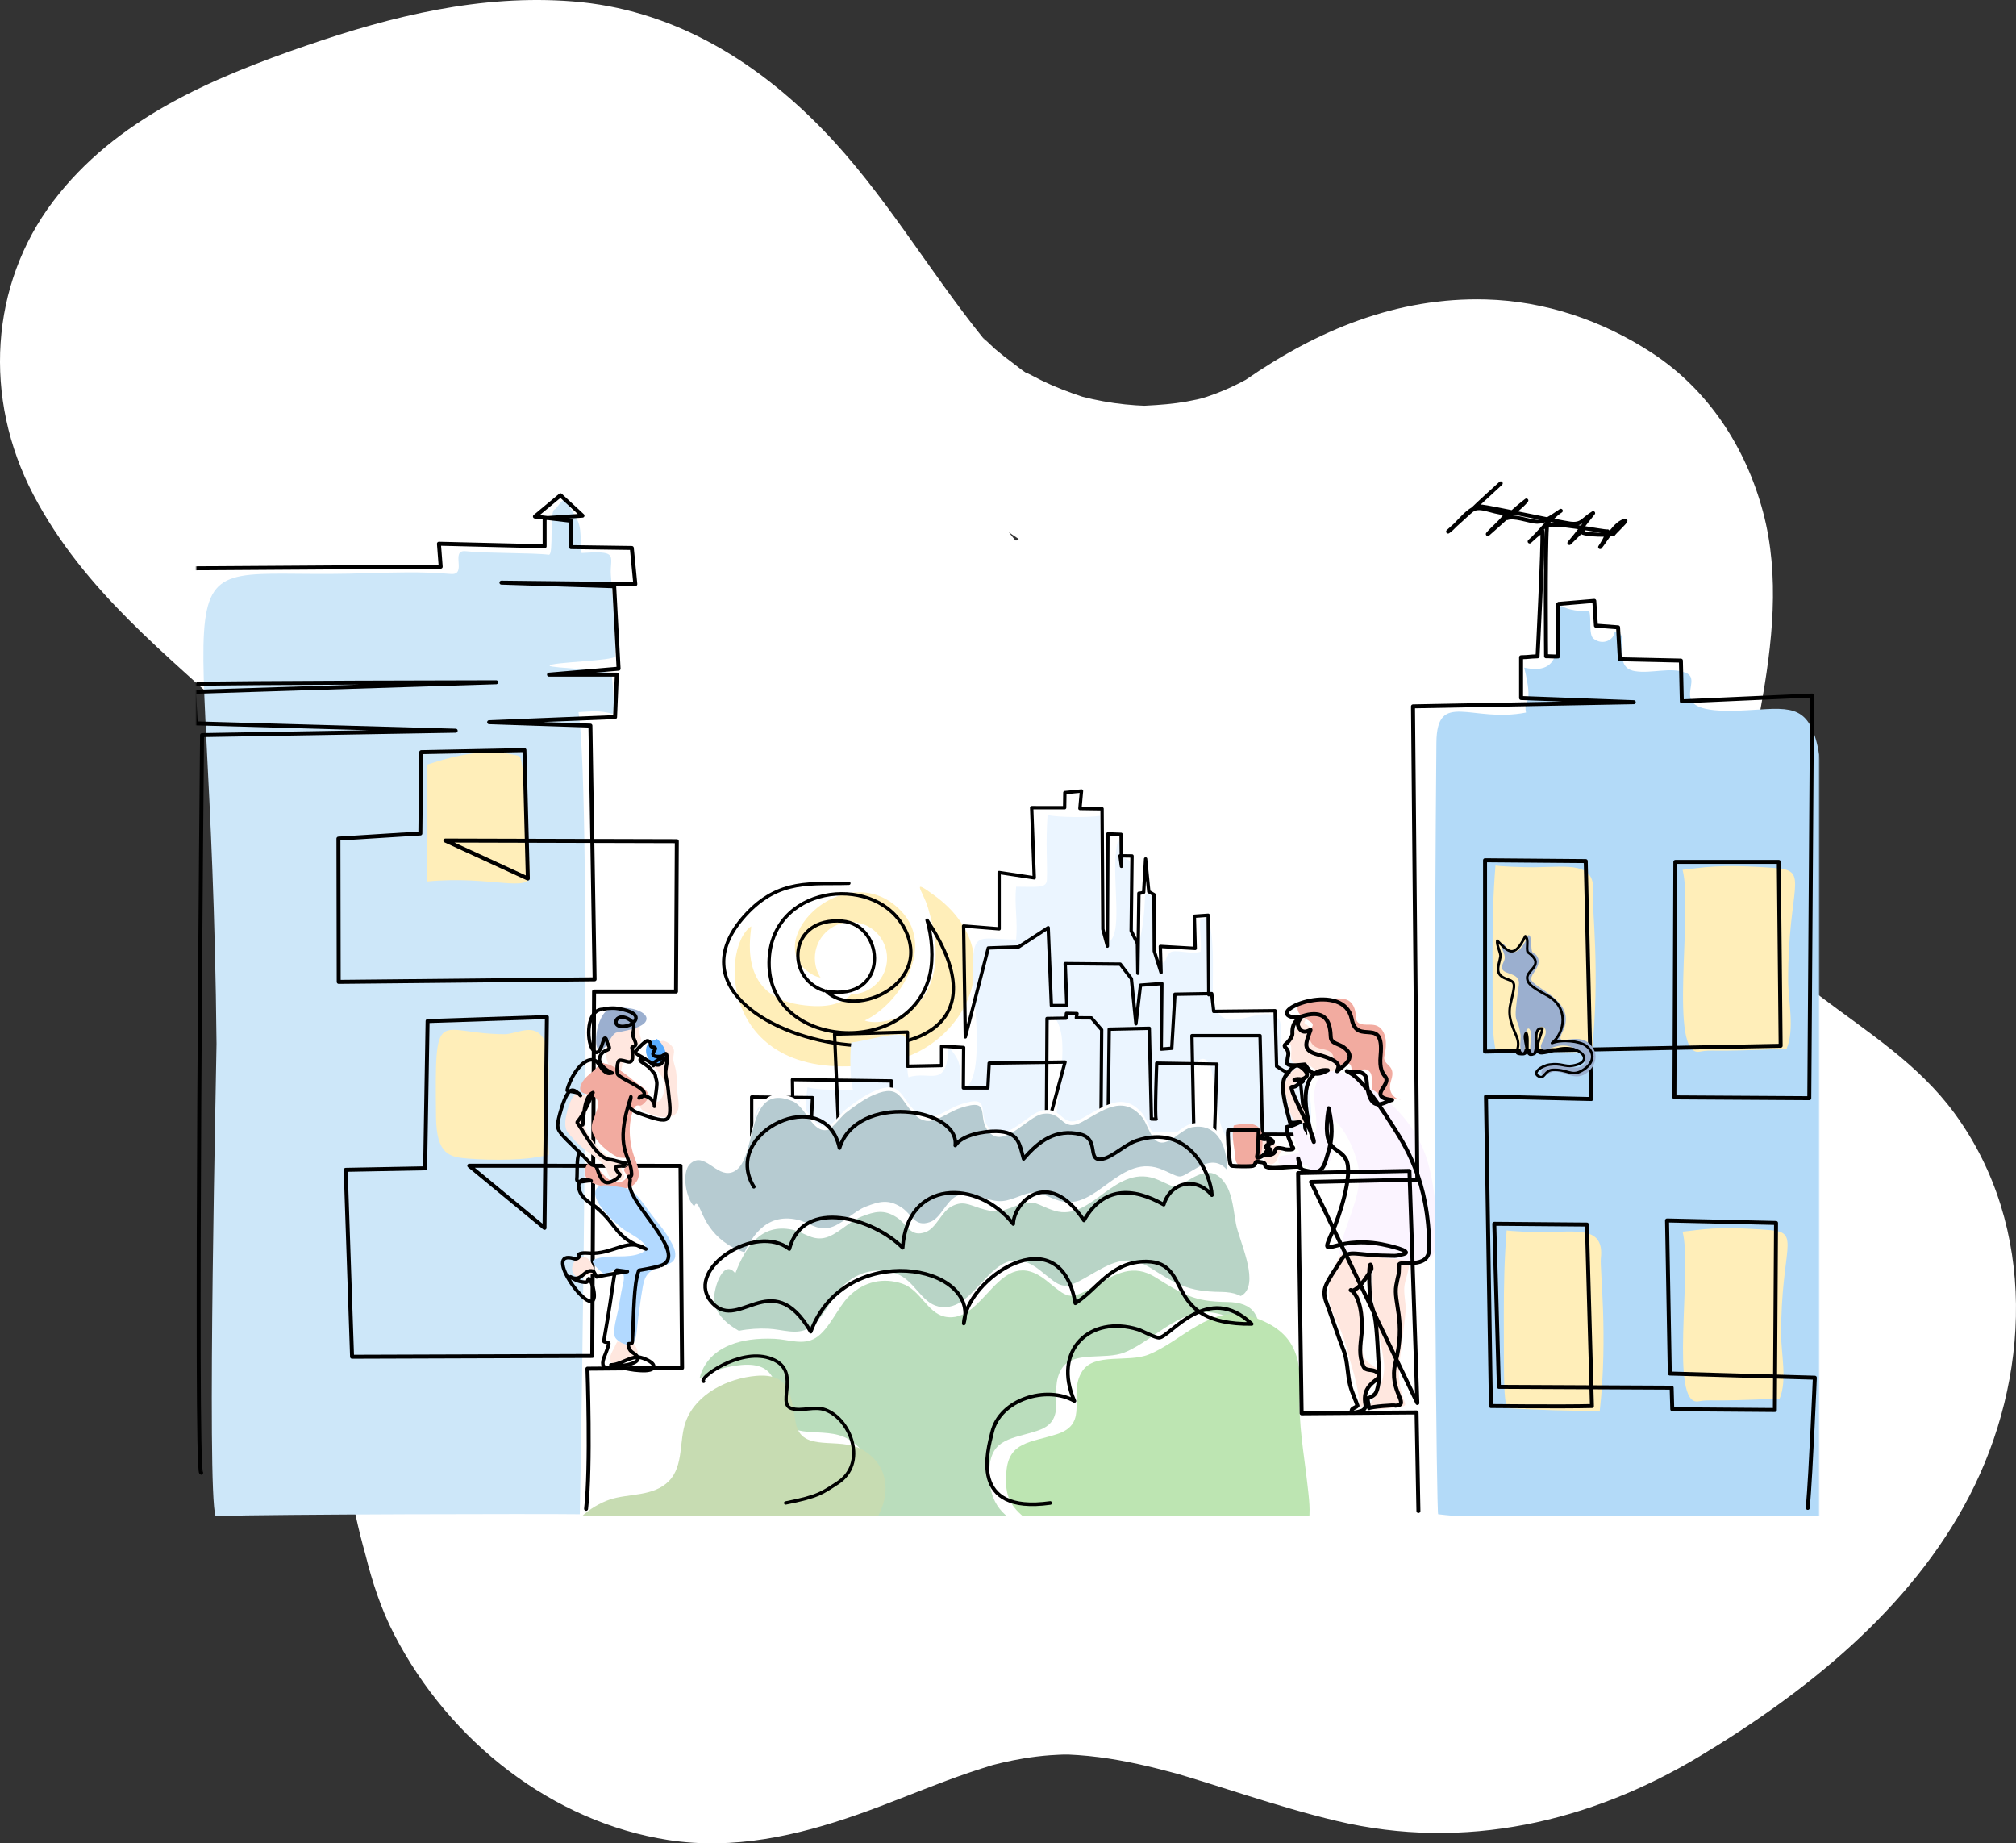<?xml version="1.0" encoding="UTF-8"?><svg id="Layer_2" xmlns="http://www.w3.org/2000/svg" width="2235.99" height="2044.04" xmlns:xlink="http://www.w3.org/1999/xlink" viewBox="0 0 2235.99 2044.04"><rect x="0" y="0" width="2235.99" height="2044.04" fill="#333333" stroke="none"/><defs><style>.cls-1{mask:url(#mask);}.cls-2{fill:#ebf5ff;}.cls-3{fill:#fff;}.cls-4{fill:#ffeeb9;}.cls-5{fill:#ffe7df;}.cls-6{fill:#f2aba0;}.cls-7{fill:#fbf4ff;}.cls-8{fill:#baddbc;}.cls-9{fill:#b8d4c6;}.cls-10{fill:#b6cbd1;}.cls-11{fill:#b3daf8;}.cls-12{fill:#cde7f9;}.cls-13{fill:#b2d9ff;}.cls-14{fill:#bde5b2;}.cls-15{fill:#c7dcb2;}.cls-16{fill:#9bafcf;}.cls-17{fill:#59acff;}.cls-18{stroke-width:3.93px;}.cls-18,.cls-19,.cls-20,.cls-21,.cls-22{fill:none;stroke:#000;stroke-linecap:round;stroke-linejoin:round;}.cls-19{stroke-width:4px;}.cls-20{stroke-width:2.8px;}.cls-21{stroke-width:4.41px;}.cls-22{stroke-width:3.71px;}</style><mask id="mask" x="181.88" y="481.15" width="1845.51" height="1260.35" maskUnits="userSpaceOnUse"><rect class="cls-3" x="217.59" y="481.15" width="1800" height="1200"/></mask></defs><g id="blob"><path id="blob-2" class="cls-3" d="M405.36,1724.12c-15.83-56.2-24.45-111.22-26.49-169.43-2.02-57.63,1.37-114.71,6.89-171.66,5.29-54.49,12.3-108.73,16.3-163.42,2.02-27.6,3.3-55.31,3.39-83.08,.02-7.46-.25-14.95-.2-22.41,0-.39,0-.71,0-1.02-.09-2.01-.18-4.02-.28-6.04-.77-14.81-1.95-29.62-3.65-44.39-3.04-26.52-8.46-52.2-14.51-78.17-.06-.1-1.84-7.2-3.03-10.8-2.3-6.93-4.78-13.8-7.42-20.61-4.92-12.68-10.45-25.13-16.61-37.25-1.91-3.76-3.94-7.43-5.91-11.16-.17-.32-.83-1.49-1.5-2.67-.69-1.12-1.36-2.21-1.56-2.51-1.72-2.61-3.41-5.23-5.16-7.83-8.12-12.04-16.88-23.6-26.12-34.75-8.58-10.35-17.56-20.34-26.83-30.04-2.17-2.27-7.36-7.42-7.86-7.96-4.81-4.64-9.61-9.28-14.5-13.83-85.38-79.55-177.15-149.45-233.2-256.3C-19.32,441.2-10.87,315.47,58.84,223.39,128.62,131.22,235.6,86.41,340.55,50.27,435.06,17.72,533.42-6.48,635.31,1.55c107.39,8.46,200.12,62.67,277.23,142.09,67.99,70.02,117.05,155.93,178.29,231.75,1.42,1.31,2.83,2.64,4.2,4.05-13.54-13.9,4.96,4.4,8.84,7.72,6.35,5.43,12.9,10.6,19.63,15.48,4.16,3.02,9.48,7.71,14.65,10.89,.29-.12,2,.47,5.58,2.4,3.63,1.96,7.29,3.85,10.98,5.67,14.84,7.29,30.08,13.09,45.61,18.27,3.79,.85,7.55,1.89,11.35,2.73,7.94,1.75,15.94,3.19,23.95,4.34,8.02,1.14,16.06,1.98,24.11,2.52,3.15,.21,6.3,.33,9.45,.48,.53-.03,1.12-.06,1.81-.1,15.23-.75,30.29-1.91,45.25-4.59,3.92-.7,7.82-1.47,11.7-2.33,.34-.08,2.45-.6,4.56-1.11,2.15-.64,4.64-1.37,5.5-1.65,3.76-1.25,7.49-2.58,11.2-3.99,11.18-4.25,21.96-9.31,32.44-15,78.77-54.38,166.79-91.85,266.65-89.11,64.8,1.78,128.96,23.09,184.85,59.91,61.47,40.49,103.09,103.98,122.25,175.67,19.1,71.47,10.2,146.91-2.5,217.11-6.24,34.49-13.39,68.74-17.6,103.69-2.07,17.15-3.51,34.43-3.92,51.8-.11,4.65,1,26.77-.23,11.76,.82,9.96,1.5,19.86,2.99,29.78,1.17,7.84,2.9,15.56,4.54,23.32,.34,1.59,.58,2.78,.77,3.74,.91,2.3,2.01,4.7,2.53,6.07,3.2,8.34,7.44,16.07,11.03,24.2,2.18,3.14,4.25,6.37,6.52,9.45,4.7,6.39,9.75,12.49,15.04,18.37,1.63,1.81,2.66,2.99,3.28,3.74,.58,.53,1.28,1.17,2.1,1.94,12.35,11.5,25.47,22.03,38.84,32.16,52.35,39.64,109.14,75.19,149.1,129.88,92.82,127.03,83.27,295.4,16.44,424.22-65.32,125.89-182.71,218.74-299.55,288.85-121.06,72.63-260.17,105.25-402.1,71.54-33.93-8.06-67.53-18.22-100.94-28.7-14.36-4.51-28.7-9.1-43.06-13.6-6.74-2.11-13.49-4.2-20.25-6.25-3.37-1.02-6.75-2.01-10.13-3.03-.87-.26-1.59-.48-2.22-.68-.33-.09-.64-.17-1.01-.27-28.51-7.72-57.2-14.51-86.3-18.23-7.64-.98-15.29-1.75-22.95-2.29-3.41-.24-6.81-.44-10.22-.58-1.08-.05-3.98-.04-5.9-.03-2.25,.08-4.37,.16-4.6,.17-3.43,.14-6.85,.33-10.27,.58-9.95,.72-19.84,1.95-29.65,3.58-7.83,1.3-15.61,2.87-23.33,4.64-3.61,.83-7.19,1.76-10.79,2.64-.18,.06-.32,.1-.51,.16-17.19,5.23-34.16,11.03-50.98,17.31-32.84,12.25-65.17,25.84-98.26,37.44-67.17,23.56-137.64,39.53-210.17,28.26-127.74-19.85-242.37-108.61-304.08-228.23-14.35-27.82-24.15-57.72-31.67-87.99ZM1125.97,599.02c.35,.13,.71,.26,1.06,.39,.96-.56,1.92-1.13,2.88-1.66-3.68-2.42-7.33-4.91-10.95-7.45,2.34,2.91,4.7,5.79,7.01,8.72Z"/></g><g id="Scene"><g class="cls-1"><g><g><path class="cls-4" d="M995.73,1006.51c-62.17-56.31-156.25,41.46-93.27,74.94,13.34,7.09,48.69,4.63,58.2-7.17-10.48,16.59-12.57,48.93-73.34,39.86-71.37-10.66-53.4-81.05-54.21-86.9-36.77,24.88-33.46,188.85,157.05,149.08,79.47-16.59,133.37-119.83,46.24-183.36-27.18-19.82-13.12-5.92-7.17,13.55,35.08,114.8-48.01,133.62-70.15,125.16,38.5-18.09,81.8-84.29,36.67-125.16Z"/><circle class="cls-3" cx="943.83" cy="1062.55" r="40.05"/><path class="cls-22" d="M913.8,1098.51c-43.01-14.09-39.32-81.88,20.37-77.04,48.05,3.89,52.8,89.8-17.84,77.72-.29-.31-.26-.33,.07-.07,32.8,32.19,122.3-10.1,84.83-73.03-34.47-57.89-147.45-43.84-148.24,41.27-.89,95.92,156.49,106.66,178.31,13.46,4.24-18.11,2.31-42.4-3.08-60.51,150.7,225.08-336.89,143.3-201.53-5.51,37.57-41.31,74.39-33.96,114.82-35.35"/></g><g><path class="cls-2" d="M834.88,1261.64c0-53.14,17.15-33.03,52.01-41.33-.68,12.42,1.69,26.86,5.14,38.11,2.11-23.82,1.29-37.34,3.59-52.74,13.96,3.87,37.08,2.22,52.38,3.57-.62,.49-1.33,1.82-.92,2.65-4.5-12.04-4.69-42.34-2.87-56.04,9.6,.22,56.91-14.58,59.69-5.8,4.45,14.09,.74,32.63,3.71,44.5,24.44-7.84,42.32,13.72,44.5-33.37,15.78,17.17,11.96,21.99,13.53,46.49,28-1.25,14.73-96.72,13.91-118.42-2.27-60.47,3.89-47.27,47.46-47.46,2-20.42-2.12-38.13,0-58.59,22.99,0,33.72,1.99,34.11-7.42,.74-17.8-1.48-40.05,.74-71.94,12.58,2.57,46.06,2.94,58.59,.74,.53,19.15-2.59,107.6,2.22,132,2.44,12.35,1.7,18.58,10.81,4.09,11.44-18.19-2.63-81.06,6.99-109.4,2.14,5.78,3.76,11.87,5,18.12,.66,3.32,7.15,2.97,7.61,6.36,4.99,36.67-.58,79.01,9.64,91.96,5.23-18.82,6.55-36.39,7.42-55.62,22.78-5.66,2.28,62.99,14.09,72.68,11.44,9.39,6.42-7.83,16.32-9.64,7.74-1.42,20.95,3.15,30.94,.33,1.71-11-2.09-26.55,.2-37.41,1.65,4.03,6.86-3.96,8.16,0,6.89,21.13,5.26,53.51,5.29,76.13,.09,71.39,55.2,11.98,73.75,36.9,3.28,4.4-.31,21.48,2.39,28.38,4.66,11.91,13.76,17.97,21.25,27.09,13.79,16.8,12.83,61.24,10.1,65.17-5.92,8.54-38.01,4.24-60.03,7.61-7.48,1.15-18.39,7.74-26.71,5.25-23.21-6.94-12.5-98.49-34.57-89.83-15.43,6.05-3.93,63.22-4.95,80.16-.08,.02-140.97,3.19-155.61-.3,.74-44.5,18.54-107.53-2.97-128.3-16.32,19.28-3.71,76.38-9.64,114.21-1.96,12.47-1.48,14.09-31.89,14.09-101.22,0-171.3,8.68-245.47,10.38-68.47,1.57-39.3-5.19-43.75-28.18"/><path class="cls-22" d="M1340.68,1103.05l-.65-88.11-15.37,1.08,.97,35.68-38.67-2.21,.81,28.97-7.56-23.73-.35-62.75-5.71-3.23-3.55-36.28-2.16,37s-3.05,1.1-5.27,1.08l-1.2,88.7-.45-33.07-6.93-14.01,.96-82.97-13.32-.18,1.53,11.64-.35-35.42-14.61-.56-.59,124.46-5-18.76-.88-133.49-24.59-.36,1.76-19.38-18.44,1.8-.26,16.72-36.56-.05,2.88,77.79-38.95-5.89v62.47l-39.43-3.14,1.92,122.97,25.48-98.61,33.66-1.18,32.76-21.3,3.55,86.35h17.13l-1.81-46.5,61.1,.56,12.3,16.15,5.06,50.02,5.04-42.85,23.72-1.79-.69,72.71,11.66-.94,3.51-59.93,40.8-.69,2.23,19.71,68.07-.72,1.66,61.62,26.45,16.5,5.77,58.93-47.93-.19-2.64-109.23h-75.54l2.2,111.38,22.84-1.79,2.64-78.01-66.75-1.08s-2.32,59.29-.63,62.05l-5.26-.13-2.34-100.58-44.47,.98-1.32,112.46-7.91,1.08,.88-112.82-11.41-13.21-16.69-.12,.76-4.71-11.75-.26-.44,5.38-21.08,.36-.7,124.51,20.68-76.22-84.15,1.18-1.44,27.5h-27.21l.33-44.83-24.47-1.48v21.51l-37.82,.74v-37.82l-80.83,2.22,4.45,106.05,59.33-1.48-.74-52.65-109.76-1.48,.74,60.07-45.98,2.22v-43.01l67.49,.74-2.22,43.01"/></g><g><path class="cls-3" d="M770.37,1333.54c-7.91-5.53-15.7-37.11-4.26-47.33,15.41-13.78,28.25,14.86,45.5,9.89,31.04-8.95,12.21-101.85,67.48-79.17,15.53,6.37,21.7,35.95,39.44,31.88,4.35-1,15.49-15.42,19.59-18.62,9.38-7.31,21.04-15.84,31.85-20.37,30-12.59,28.13,6.85,45.98,23.13,16.57,15.11,30.65-2.06,49.65-8.39,36.97-12.3,15.92,11.61,32.81,27.91,16.44,15.87,42.03-18.35,57.87-21.2,23.49-4.23,20.71,21.46,44.29,8.67,22.64-12.28,45.31-31,66.77-4.72,5.32,6.51,9.3,24.46,18.45,27.26,11.93,3.66,24.38-14.37,36.61-16.59,30.26-5.49,40.76,25.89,38.43,51.89-2.29,25.62-27.26,32.51-48.7,41.57-23.61,9.98-39.84,14.35-65,7.84-20.6-5.34-30.82-8.79-49.8,4.83-17.6,12.64-17.88,17.6-39.8,14.18-24.26-3.78-48.23-16.14-73.3-10.91-21.73,4.53-38.56,20.92-61.3,23.2-23.01,2.31-45.27-2.14-68.56,1.32-54.3,8.08-143.07,31.92-174.64-36.57-3.98-8.63-6.57-16.79-9.38-9.7Z"/><path class="cls-10" d="M770.07,1337.6c-7.91-5.53-15.7-37.11-4.26-47.33,15.41-13.78,28.25,14.86,45.5,9.89,31.04-8.95,12.21-101.85,67.48-79.17,15.53,6.37,21.7,35.95,39.44,31.88,4.35-1,15.49-15.42,19.59-18.62,9.38-7.31,21.04-15.84,31.85-20.37,30-12.59,28.13,6.85,45.98,23.13,16.57,15.11,30.65-2.06,49.65-8.39,36.97-12.3,15.92,11.61,32.81,27.91,16.44,15.87,42.03-18.35,57.87-21.2,23.49-4.23,20.71,21.46,44.29,8.67,22.64-12.28,45.31-31,66.77-4.72,5.32,6.51,9.3,24.46,18.45,27.26,11.93,3.66,24.38-14.37,36.61-16.59,30.26-5.49,40.76,25.89,38.43,51.89-2.29,25.62-27.26,32.51-48.7,41.57-23.61,9.98-39.84,14.35-65,7.84-20.6-5.34-30.82-8.79-49.8,4.83-17.6,12.64-17.88,17.6-39.8,14.18-24.26-3.78-48.23-16.14-73.3-10.91-21.73,4.53-38.56,20.92-61.3,23.2-23.01,2.31-45.27-2.14-68.56,1.32-54.3,8.08-143.07,31.92-174.64-36.57-3.98-8.63-6.57-16.79-9.38-9.7Z"/><path class="cls-3" d="M1013.46,1473.3c-23.35-.56-50.61,19.19-74.26,26.55-36.17,11.26-49.26-1.91-80.16-18.5-20.66-11.09-53.98-20.13-61.47-46.3-3.5-12.23,8.99-52.86,23.09-34.03-.06,1.53-.13,1.56-.19,.09,11.14-29.31,28.65-56.14,63.42-48.66,13.03,2.8,21.28,11.82,35.1,9.15,14.15-2.73,27.47-18.26,41.49-23.66,14.76-5.69,24.91-8.43,39.24,.9,12.15,7.91,14.68,22.36,31.82,16.25,11.84-4.22,17.41-22.33,28.74-28.38,12.33-6.59,18.7-2.27,31.03,1.68,18.21,5.82,23.21,4.25,41.02-2.53,21.37-8.13,22.6-.45,42.43,5.58,42.19,12.84,67.28-55.13,115.39-34.04,22.2,9.74,15.34,10.14,37.03-2.18,16.58-9.41,28.46-8.5,38.53,9.05,6.36,11.08,7.74,28.74,10.13,41.63,3.33,18.01,24.41,60.47,9.89,76.67-14.22,15.86-58.67-7.32-79.22-5.18-40.86,4.26-72.32,37.21-112.43,41.46-22.26,2.36-38.08-9.78-59.09-12.83-20.31-2.95-33.76,5.28-51.44,13.29-31.54,14.29-61.65-2.12-70.09,13.99Z"/><path class="cls-9" d="M1008.43,1484.49c-23.35-.56-50.61,19.19-74.26,26.55-36.17,11.26-49.26-1.91-80.16-18.5-20.66-11.09-53.98-20.13-61.47-46.3-3.5-12.23,8.99-52.86,23.09-34.03-.06,1.53-.13,1.56-.19,.09,11.14-29.31,28.65-56.14,63.42-48.66,13.03,2.8,21.28,11.82,35.1,9.15,14.15-2.73,27.47-18.26,41.49-23.66,14.76-5.69,24.91-8.43,39.24,.9,12.15,7.91,14.68,22.36,31.82,16.25,11.84-4.22,17.41-22.33,28.74-28.38,12.33-6.59,18.7-2.27,31.03,1.68,18.21,5.82,23.21,4.25,41.02-2.53,21.37-8.13,22.6-.45,42.43,5.58,42.19,12.84,67.28-55.13,115.39-34.04,22.2,9.74,15.34,10.14,37.03-2.18,16.58-9.41,28.46-8.5,38.53,9.05,6.36,11.08,7.74,28.74,10.13,41.63,3.33,18.01,24.41,60.47,9.89,76.67-14.22,15.86-58.67-7.32-79.22-5.18-40.86,4.26-72.32,37.21-112.43,41.46-22.26,2.36-38.08-9.78-59.09-12.83-20.31-2.95-33.76,5.28-51.44,13.29-31.54,14.29-61.65-2.12-70.09,13.99Z"/><path class="cls-3" d="M990.08,1684.65c-33.87-2.08-75.34-1.55-109.6-20.58-41.48-23.03-103.32-68.8-112.09-120.77-9.51-56.32,41.97-71.78,83.83-69.9,15.68,.7,31.51,7.54,45.38-.87,15.3-9.28,24.81-34.56,37.88-47.05,16.3-15.58,37.32-20.37,58.45-13.18,19.87,6.77,27.79,32.19,46.76,36.44,45.12,10.1,59.88-82.57,113.12-39.86,23.71,19.02,24.37,22.99,53.48,6.04,24.06-14.01,42.64-25.24,67.77-9.5,30.02,18.8,42.4,26.81,78.87,27.17,31.06,.31,37.9,15.78,37.39,47.89-1.52,95.59-70.45,168.59-162.51,184.13-25.18,4.25-50.67,.13-75.83,4.4-26.36,4.47-52,13.78-78.62,15.68-17.45,1.25-35.36-.35-52.57-1.94-24.2-2.23-34.27,1.15-31.71,1.9Z"/><path class="cls-8" d="M996.97,1695.84c-224.92-13.78-295.15-218.31-137.87-211.25,15.68,.7,31.51,7.54,45.38-.87,15.3-9.28,24.81-34.56,37.88-47.05,16.3-15.58,37.32-20.37,58.45-13.18,19.87,6.77,27.79,32.19,46.76,36.44,45.12,10.1,59.88-82.57,113.12-39.86,23.71,19.02,24.37,22.99,53.48,6.04,24.06-14.01,42.64-25.24,67.77-9.5,30.02,18.8,42.4,26.81,78.87,27.17,31.06,.31,37.9,15.78,37.39,47.89-3.23,202.53-238.25,188.51-238.34,188.52-26.36,4.47-52,13.78-78.62,15.68-11.78,.84-44.38,6.64-84.28-.04Z"/><path class="cls-3" d="M1133.55,1690.76c-29.85-11.65-37.95-36.01-36.15-62.71,2.26-33.61,25.82-32.29,53.58-41.64,35.35-11.9,10.64-43.19,26.53-68.64,12.79-20.48,48.04-9.18,69.86-18.11,34.79-14.24,65.32-54.94,107.17-42,46.86,14.48,54.65,43.88,52.68,84.39-1.59,32.6,4.33,64.99,7.79,96.98,3.55,32.8,17.5,51.83-22.53,55.09-32.05,2.61-228.5,8.52-258.95-3.36Z"/><path class="cls-14" d="M1147,1690.76c-27.63-18.97-32.74-31.04-30.85-58.17,2.38-34.14,27.13-32.8,56.29-42.3,37.14-12.09,11.18-43.88,27.87-69.73,13.43-20.81,50.47-9.33,73.39-18.39,36.55-14.46,68.62-55.81,112.59-42.67,49.22,14.71,57.41,44.58,55.34,85.74-1.67,33.12,4.55,66.03,8.19,98.52,3.73,33.32,9.9,66.38-32.15,69.69-33.66,2.65-236.07,1.06-270.66-22.69Z"/><path class="cls-3" d="M618.77,1701.83c-9.27-23.24,21.72-44.37,41.06-50.93,20.96-7.11,48.52-3.01,65.76-20.54,16.86-17.13,11.01-45.28,18.88-66.34,11.54-30.9,47.08-47.78,77.95-50.39,38.87-3.28,38.33,22.55,43.91,52.16,6.42,34.09,47.79,14.48,74.09,29.82,32.31,18.84,31.76,55.64,10.72,83.56-34.55,45.84-91.4,50.9-143.27,57.71-32.21,4.23-66.34,5.33-98.92,4.19-26.13-.91-78.16-9.12-90.18-39.24Z"/><path class="cls-15" d="M635.02,1713.88c-10.22-22.84,21.72-44.37,41.06-50.93,20.96-7.11,48.52-3.01,65.76-20.54,16.86-17.13,11.01-45.28,18.88-66.34,11.54-30.9,47.08-47.78,77.95-50.39,38.87-3.28,38.33,22.55,43.91,52.16,6.42,34.09,47.79,14.48,74.09,29.82,32.31,18.84,31.76,55.64,10.72,83.56-34.55,45.84-325.49,38.04-332.37,22.66Z"/><path class="cls-22" d="M780.36,1531.82c-6.15-3.1,38.7-36.69,72.62-25.97,37.87,11.97,7.43,50.39,24.76,55.98,11.67,3.76,25.33-3.18,38.03,1.64,28.34,10.76,46.27,59.67,13.19,80.99-16.72,10.78-21.04,15.09-57.56,22.19"/><path class="cls-19" d="M836.07,1316.01c-37.09-60.62,79.59-115.87,95.04-42.87,19.21-61.5,133.47-44.73,128.39-2.91,7.7-11.67,31.37-15.99,45.52-15.73,24.91,.46,25.57,13.6,30.28,30.58,17.24-20.33,36.09-33.44,62.61-27.37,22.82,5.23,6.3,31.55,25.4,27.37,11.11-2.44,24.82-15.97,36.6-20.02,59.73-20.52,83.61,38.88,84.21,60.27-17.75-21.23-45.82-14.4-53.39,10.53-34.94-19.94-67.41-19.67-88.5,17.48-40.99-61.04-78.32-18.19-78.4,3.96-40.13-50.84-117.78-48.77-122.64,26.35-31.55-31.97-110.15-56.71-125.73,1.4-36.87-29.13-114.47,21.49-87.93,56.76,29.97,39.83,67.42-40.97,111.66,34.91,37.98-102.01,188.4-74.67,169.75-9.06,1.78-49.1,106.82-121.12,123.73-22.43,24.76-15.65,39.84-46.88,79.18-46.29,52.61,.79,16.32,70.11,116.42,69.18-48.42-46.72-90.09,13.81-102.37,15.22-4.48,.52-18.91-7.63-23.73-9.11-53.27-16.39-95.21,23.02-70.54,79.31-30.79-17.46-82.5-2.02-91.27,34.75-4.6,19.28-26.49,91.02,64.46,78.36"/></g><g><g><path class="cls-5" d="M1446.6,1133.95c.81-.85,2.05-4.2,.31-4.81-1.56-.55-3.48,2.63-4.27,3.59-3.05,3.7-5.74,8.3-7.55,12.79-1,2.48-4.73,6.98-4.94,9.44-.11,1.22,1.14,2.76,1.59,4.27,.54,1.81,.52,3.69,.54,5.63,.03,3.19-.93,9.42,.76,12.03,2.62,4.07,11.35,.19,15.58,2.31,6.66,3.34,10.05,8.67,18.08,9.72,7.75,1.01,22.26-2.71,19.81-12.81-1.34-5.52-6.99-10.43-10.52-14.63-4.74-5.62-9.99-10.95-15.22-16.12-2.4-2.37-14.54-10.79-14.17-11.43Z"/><path class="cls-5" d="M1439.9,1243.91c-8.79-.73-10.77-19.08-12.56-25.36-1.3-4.54-3.19-9.5-2.73-14.17,.48-4.94,3.7-10.59,6.77-14.37s7.54-7.08,12.8-4.96c2.63,1.06,6.78,5.12,5.48,8.12-1.7,3.94-9.3,4.47-12.18,7.63-4.92,5.41-.76,12.71,1.93,18.34,3.02,6.32,8.99,13.88,9.94,20.87,1.2,8.78-8.06,3.39-9.45,3.89Z"/><path class="cls-5" d="M1420.86,1278.03c-2.79,.92-3.64,7.53-5.94,10.23-3.61,4.24-8.14,3.29-11.81-.48-3.54-3.64-4.54-11.89-4.34-16.67,.28-6.83,7.23-8.62,12.27-4.94,4.67,3.41,8.38,6.61,9.82,11.86Z"/><path class="cls-5" d="M1501.43,1376.41c-4.78,1.34-9.91,8.33-12.61,12.17-3.81,5.42-6.99,11.22-9.45,17.39-4.38,10.97-6.73,24.21-5.05,35.91,1.74,12.11,8.72,22.85,13.1,34.12,4.89,12.61,7.81,25.82,11.76,38.72,3.91,12.77,6.95,25.63,8.37,38.86,.32,2.96,1.64,10.31,4.39,4.38,3.1-6.69-.12-15.08,4.4-21.48,4.34-6.15,20.9-10.65,9.98-19.44-5.22-4.2-12.28-6.79-14.17-14-2.3-8.79-.48-19.95,.27-28.86,.83-9.87,.29-18.84-2.69-28.33-3.17-10.07-3.47-17.57,3.35-26.36,7.04-9.07,16.49-16.65,21.8-26.97,5.11-9.92,.61-19.81-10.55-21.92-9.43-1.79-17.97,1.56-22.91,5.81Z"/><path class="cls-5" d="M1533.41,1385.86c-27.08,27.78,2.07,105.28,1.83,130.38-.4,41.11-47.45,53.28,18.55,43.62,11.19-1.64-.7-4.76-2.17-34.14-.65-13.09,6.47-58.16,7.37-71.72,.66-9.93-2.92-20.64-.92-30.28,2.05-9.91,7.08-20.67,4.22-30.96-3.53-12.7-19.45-11.42-28.88-6.9Z"/><path class="cls-6" d="M1473.71,1108.97c-8.13-3.86-38.78-1.85-34.04,12.11,2.01,5.91,9.41,8.76,14.08,12.15,5.22,3.78-.17,6.72-1.44,11.35-1.53,5.6,1.3,12.75,6.15,15.86,5.92,3.79,14.46,2.15,18.98,8,3.18,4.12,1.36,13.31,8.07,12.75,3.34-.28,7.34-2.9,10.81-1.49s1.56,5.53,4.34,7.39c3.83,2.56,10.35-2.57,14.95-.98,8,2.76,5.63,12.6,5.94,19.08,.38,8.05,3.98,13.88,12.3,15.06,6.39,.91,14.28-3.17,20.16-.37-9.61-2.36-14.3-10.13-11.63-19.78,1.43-5.16,3.38-10.38,.49-15.43-2.08-3.63-6.78-5.94-7.53-10.22-.45-2.52,.72-5.53,1.09-8.06,.56-3.75,.81-7.52,.64-11.32-.29-6.62-2.97-14.29-9.35-17.33-5.49-2.61-11.99-.68-17.74-2.09-6.96-1.71-5.65-6.44-6.49-12.28-.9-6.24-3.74-12.48-9.91-14.86-3.51-1.36-7.33-1.38-11.05-1.35-7.17,.05-11.54,2.89-17.97,5.79"/></g><path class="cls-6" d="M1368.39,1248.02c-1.99,8.36-.8,17.68,.67,26.74,1.31,8.1-.62,18.9,10.3,18.52s17.38-.48,19.19-11.69c1.23-7.63,3.07-18.59,.69-26.04-4.36-13.66-23.55-9.12-30.84-7.54Z"/><path class="cls-7" d="M1456.34,1300.57c-2.2-2.38-4.43-5.11-6.58-8.09-1.64-2.26-38.7,8.26-30.76-9.39,1.2-2.67,23.12-2.93,21.84-5.6-4.66-9.79-7.48-20.38-6.16-29.68,16.07-3.53,15.94,29.71,24.01,8.82,4.17-10.8-2.41-34.22-.88-45.87,5.12-39.12,38.54-19.46,62.5-3.85,27.45,17.88,49.62,42.93,60.76,73.92,8.8,24.47,13.74,66.7,12.34,92.84-1.53,28.5-13.22,27.1-34.17,24.09-21-3.02-53.67-5.75-74.09-7.06,3.34-26.16,24.44-61.6,22.36-89.78-1.24-16.81-13.47-47.72-27.66-58.41-3.53,24.7,4.18,56.54-23.52,58.05Z"/><path class="cls-21" d="M1441.69,1294.63c-1.05-3.28-39.3,4.57-38.57-2.86,.33-3.35-6.32-3.07-8.04-3.53-3.61-.97-1.67,3.6-5.48,4.57-3.4,.87-19.48,.5-22.85,0-1.73-.26-2.18-2.05-2.52-3.66-1.14-5.48-2.98-32.96-2.05-35.64,10.05-.91,33.82,0,33.82,0,0,0-.43,23.64-1.83,29.25-.91,3.66,17.37-2.74,11.88-21.02-1.83-3.66-3.74-3.57-5.48-2.74-1.58,.76-2.39,3.06-.91,3.66,4.57,1.83,6.52-1.71,10.05,.91,7.41,5.51-6.26,3.97-5.48,8.23,.7,3.84,7.08-.05,4.57,6.4-.04,.09-10.69,2.89-4.57,2.74,18.26-.43,1.83-11.88,21.93-6.4,.24,.02,12.34,1.37,6.85-3.2-2.32-6.97-6.87-14.84-5.81-21.58,6.04-1.35,9.09-2.74,14.49-5.38-3.91,.07-7.43,1.42-10.97,0-2.1-9.55-10.97-34.73-6.4-48.44,.57-1.7,5.48-8.87,9.14-11.88,4.02-3.31,6.66-4.04,12.8,1.83,13.46,12.87-17.83,12.68-9.14,10.97,6.05-1.19,11.2,1.67,5.48,3.66-1.75,.61-5.29,5.43-9.14,4.57-7.05-1.57,24.68,53.01,23.76,61.23-.6,.19-5.81-19.74-6.4-24.68-9.14-43.87,6.4-56.66,21.93-54.84-18.28,10.05-21.59-2.16-25.59-6.4-6.21,.56-21.93,2.74-19.19-2.74-.8-5.61,3.97-9.92-2.49-16.3-1.01-1-.87-2.69,.33-3.43,2.61-1.6,7.81-8.53,7.64-11.34-.91-15.54,9.14-17.37,9.14-17.37,0,0-4.32,4.48-2.74,8.48,4.57,11.63,14.01,3.45,13.71,4.32-5.26,15.2-9.72,22.53,8.23,27.42,31.16,8.49,21.13,15.29,21.28,18.49,4.32-4.78,24.02-14.32,7.06-26.72-5.04-3.68-13.88-4.14-14.11-11.02-.52-15.48-4.62-27.07-21.54-25.53-10.05,.91-14.39,5.65-22.99,2.68-23.62-8.16,59.27-39.94,67.78,2.81,6,30.12,36.28-4.67,31.99,40.21-2.87,29.97,14.62,18.28,1.83,37.47-6.19,9.28,3.66,10.97,10.97,11.88-8.98,1.84-25.47,18.09-28.33-21.93-.91-12.8-16.45-8.23-21.93-10.05,6.4,3.66,16.21,6.82,48.18,56.54,16.23,25.25,42.94,64.57,43.21,139.96,.09,24.59-33.27,12.54-33.43,18.42-.41,15.4-.39,7.17-3.13,22.71-3.36,19.04,10.97,39.3-.91,85.91-8.07,31.65,17.37,46.61,0,47.53-.44-1.13-27.8,1.23-29.25,2.74l-1.83-10.97s4.57-.91,8.23-4.57c3.66-3.66,5.48-18.28,4.57-28.33s-1.83-42.96-4.57-57.58c-1.23-6.54-5.1-14.58-5.48-21.93-2.74-52.1,3.07-32.87,1.5-30.21-21.02,35.64-26.45,18.06-20.7,23.82,10.97,10.97,10.85,38.71,10.05,46.61-1.4,13.92-3.39,24.23,1.83,36.56,2.58,6.1,9.54,2.7,14.62,6.4,12.66,9.21-17.34,8.36-12.25,35.96,.58,3.12-1.19,6.19-4.21,7.18-4.57,1.5-10.42,2.94-10.97,.74-.91-3.66,3.66-3.66,6.4-6.4-2.74-8.23-5.7-13.22-8.23-22.85-2.93-11.14-2.74-26.87-6.72-37.28-7.42-19.4-13.47-38.05-19.38-53.89-5.88-15.76-1.31-20.33,16.96-48.66,7.03-10.9,17.31-3.98,48.98-3.72,9.71,.08,9.8,1.09,19.57-1.76,11.41-3.33-18.47-9.8-24.5-10.91-55.12-10.18-70.55,21.88-54.1-14.68,6.17-13.7,23.41-63.34,14.62-79.51-8.46-15.56-27.51-5.79-19.19-56.66,4.28,19.08,4.83,32.67-.91,50.27-3.07,9.39-4.48,22.77-18.28,20.11-14.83-2.86-10.05-.91-14.62-14.62l1.83,10.05Z"/></g><g><path class="cls-11" d="M1593.15,823.59c.51-59.03,39.14-21.53,99.37-33.43-3.2-16.3,9.1-4.9-1.97-49.79,49.1,10.55,32.95-38.39,40.74-68.65,9.17,5.14,20.97,6.28,31.36,5.94,2.64,8.75-.91,26.13,4.8,30.57,10.39,8.07,22.8,1.07,23.28-7.39,20.41-.56-5.13,38.67,22.39,43.35,18.42,3.13,39.51-4.93,56.56,1.85,22.24,8.85-28.71,45.14,58.12,42.02,97.34-3.5,99-35.96,97.84,363.93-.88,302.77,2.78,485.26,1.44,530.15-60.92,9.43-352,7-432-3-1.46-.18-6.18-362.5-1.93-855.55Z"/><path class="cls-4" d="M1658.68,959.56c-2.66,32.25-3.28,62.82-3.28,95.99,0,92.16,.34,90.42,3.21,108.21,36.25,1.84,71.62,3.39,106.89,2.9,9.64-86.6-.1-163.01,1.24-174.83,4.2-37.11-27.33-30.53-65.82-30.11-9.81,.11-40.8-.99-42.24-2.16Z"/><path class="cls-4" d="M1671.09,1364.21c-2.57,31.17-3.17,60.72-3.17,92.78,0,89.07,.32,87.39,3.1,104.59,35.03,1.78,69.23,3.28,103.32,2.8,9.32-83.7-.09-157.56,1.2-168.98,4.06-35.87-26.42-29.51-63.62-29.1-9.48,.1-39.43-.96-40.83-2.09Z"/><path class="cls-4" d="M1866.18,964.52c11.8,45.25-16.11,207.98,18.91,201.67,15.88-2.86,7.35,.96,96.5-3.37,9.12-21.49,1.73-53.34,1.7-76.11-.1-103.08,24.16-121.12-12.95-124.02-66.34-5.18-81.75-.28-104.16,1.82Z"/><path class="cls-4" d="M1866.18,1365.77c11.01,42.23-15.03,194.08,17.64,188.2,14.81-2.67,6.86,.89,90.05-3.14,8.51-20.06,1.61-49.78,1.59-71.03-.09-96.2,22.55-113.02-12.09-115.73-61.91-4.83-76.29-.26-97.2,1.7Z"/><path class="cls-21" d="M1573.21,1675.58l-2.07-109.31-127.47,.94-3.88-266.38,123.45-2.43,8.77,257.39-117.98-245.1,117.98-2.64-4.82-524.78,244.87-4.61-125-4.61v-45.2c9.8-.22,8.36-.75,18.28-1.04,0,0,6.39-124.66,5.29-139.26-6.17,4.68-8.42,6.64-14.07,11.9,10.42-8.76,23.04-26.72,34.56-34.04-8.51,5.46-17.34,13.4-28.69,11.99-8.43-1.04-23.13-6.69-31.04-3.82,5.04-5.08,16.46-12.77,21.54-19.59-12.63,9.5-30.93,27.21-42.76,37.25,4.45-5.7,18.29-16.63,20.45-23.05-17.37-.87-30.7-11.09-39.92-1.86,9.22-9.22,33.81-31.36,33.81-31.36,0,0-45.08,41.82-58.4,53.5,10.76-7.34,23.29-28.87,37.91-27.67,7.65,.63,85.07,17.08,97.27,18.78,13.41,1.87,14.49-5.02,25.7-11.56-9.05,10.89-17.06,22.38-26.37,33.1,9.66-9,16.76-17.98,15.04-11.29,5.79,2.15,26.72,2.76,33.85,1.41,.7-1.55,13.34-13.17,13.32-14.76-10.5,.96-22.29,22.11-28.09,29.15,1.9-2.76,7.71-11.82,8.34-17.4-4.5,.87-66.82-12.54-67.33-5.3-2.05,28.6-.97,143.82-.97,143.82,3.76-.11,9.59,.46,13.27,.18,0-5.51-.89-58.17,.09-58.25l40.12-3.37,1.8,27.49,24.59,1.84,1.96,35.41,67.71,1.49,1.02,45.2,144.46-6.46-3.07,446.49-149.59-.92,1.02-261.07h114.75l2.05,203.87-327.86,6.46v-212.17l111.68,.92,6.15,263.83-116.8-2.77,5.5,343.25s78.05,.85,112.02,0l-5.59-201.26-102.71-.85,5.12,180.81,191.59,.92,.68,23.91,113.79,.88,1.31-207.44-120.9-2.77,3.07,169.74,160.86,4.61s-4.25,103.65-7.79,144.41"/></g><g><path class="cls-12" d="M409.87,635.5c27.28-.58,56.16-1.88,90.18,.97,18.73,1.57-1.29-27.17,16.48-25.21,22.92,2.52,74.81,1.6,92.12,3.88,5.93,.78,.12-49.72,6.79-50.42,1.65-.17,9.23-13.69,11.64-9.7,2.41,3.99,10.88,16.65,13.58,22.3,6.2,13.03,1.29,35.98,4.85,35.88,7.93-.22,24.86-2.26,30.06,1.94,4.55,3.67,1.1,12.42,1.94,22.3,2.31,27.17,5.23,66.59,4.85,90.18-.09,5.51-72.89,6.43-72.73,10.67,.09,2.4,68.35,4.53,68.82,9.42,1.4,14.68,3.56,36.81,1,43.91-14.84-4.19-23.22-2.7-37.82-1.94,15.38,100.33,2.86,819.23,1.45,889.46-42.91-.6-339,0-404,2-10.05-27.81,1.19-510.68,1.07-523.73-5.79-595.61-79.49-512.22,169.72-521.92Z"/><path class="cls-4" d="M483.61,1238.77c.5,42.1,15.55,44.39,35.3,45.98,27.25,2.19,66.9,2.27,89.8-4.38-3.72-67.87,5.25-110.72-6.19-129.17-10.8-17.42-29.75-4.38-42.73-4.38-75.24,0-77.69-36.79-76.18,91.95Z"/><path class="cls-4" d="M473.87,847.82c-1.09-1.65-.6,123.71,0,129.6,71.49-6.72,114.42,13.46,113.82-7.81-.53-18.67-5.7-104.76-7.72-115.27-3.44-17.81-.88-15.5-12.81-17.88-27.48-5.48-56.05-.75-93.29,11.35Z"/><path class="cls-21" d="M223.09,1633.15c-6.84-1.42,1-818,1-818l281.3-4.85-288.3-8.15c-.76-16.05-2-35-2-35l335.23-10.58s-299.56,.44-331.13,1.89c-36.65,1.68-33.2,3.15-33.21-47.13,0-53.61-1.9-80.94-1.9-80.94l304.7-2.01-1.95-25.45,117.21,2.83v-31.11l42-2.83-24.42-22.62-28.33,23.56,40.05,4.71v29.22l67.4,.94,3.9,40.1-148.49-1.68,125.06,4,4.88,91.43-77.17,6.6h75.21l-1.95,47.13-139.68,5.66,112.33,3.77,4.66,281.3c-56.1,.63-283.84,2.86-283.84,2.86l-.3-158.89,90.88-5.71,.99-90.13,114.43-2.3,3.78,142.42-91.47-42.13,256.7,.71-.89,166.74h-90.88l-2.03,404.11-266.39,.88-7.06-207.29,88.11-1.68,2.74-163.27,132.31-4.41-2.65,233.75-83.43-68.93,234.26,.13,1.76,224.05-104.97,.88s3.95,109.02-1.5,155.42"/></g><g><g><g><path class="cls-5" d="M686.19,1149.21c.95-1.75-1.21-3.32-2.7-3.54-1.96-.3-3.84,.96-5.11,2.25-3.22,3.24-3.93,7-4.93,11.09-2.21,8.99-1.65,18.02,4.38,26.04,1.61,2.14,5.2,5.76,8.15,4.66,4.11-1.53,3.26-7.61,4.77-10.77,1.23-2.56,3.2-4.31,6.03-3.44,2.44,.75,3.83,3.12,5.98,.68,4-4.53-1.51-13.08,3.12-16.98,1.94-1.63,3.62-1.45,4.67-4.08,1.14-2.85,.06-4.25-.73-6.92-1.46-4.96,2.54-14.94-4.53-17.17-12.44-3.93-20.35,10.7-25.61,19.01"/><path class="cls-5" d="M733.16,1169.03c-2.86-2.15-4.74-10.41-2.12-13.11,4.57-4.7,12.23,1.31,14.95,5.17,2.96,4.2,.83,7.89,.74,12.49s2.28,9.12,3,13.78c1.4,9.06,.79,18.41,1.95,27.54,.9,7.05,3.09,17.04-3.86,21.52-7.58,4.9-20.83,1.49-28.42-1.81-4.53-1.97-9.56-3.7-9.88-9.32-.29-5.02,2.74-7.76,7.68-7.13,4.23,.54,9.35,5.68,13.45,3.02,4.87-3.17,7.19-13.89,6.6-19.12-.68-6.02-4.79-10.81-8.37-15.38-2.15-2.74-8.37-5.5-9-8.92,4.79-.89,14.01,9.21,17.35,1.05,.91-2.24,.62-5.03-.61-7.06s-4.69-2.78-3.47-2.72Z"/><path class="cls-5" d="M637.85,1213.29c-.12-.25-.47-.26-.23-.77,5.1-.41,14.29,2.12,16.21,7.58,1.55,4.4-1.23,8.69-3.28,12.41-3.55,6.44-4.29,11.12-1.56,18.27,3.57,9.33,9.76,16.77,16.55,23.93s14.22,11.38,23.79,13.05c1.91,.33,6.6,.88,6.64,3.46,.06,3.47-4.78,1.97-6.26,3.48-3.01,3.07,7.33,9.66,.01,13.72-3.38,1.88-10.54-.05-12.99-2.72-2.29-2.49-2.93-6.55-4.51-9.52-1.7-3.2-3.92-6.33-6.66-8.69-6.31-5.43-13.51-9.63-19.8-15.12-3.48-3.04-6.81-5.98-9.82-9.52-2.28-2.68-5.33-5.4-7.05-8.47-3.74-6.67-1.28-15.86,.4-22.81,1.05-4.34,2.85-8.84,4.82-12.84,2.24-4.55,5.75-6.97,9.17-10.59"/><path class="cls-5" d="M684.83,1488.08c-.27-.11-.59-.29-.79-.42,5.68,.88,13.36-1.69,18.24,2.05,2.66,2.04,5.86,8.48,4.83,11.95-1.44,4.82-10.81,7.47-15.17,8.61-4.9,1.29-15.76,4.74-15.52-3.45,.13-4.21,2.78-8.31,4.68-11.96,1.55-2.96,2.77-6.79,3.73-6.79Z"/><path class="cls-5" d="M644.37,1415.85c-3.9,1.72-8.24-1.69-9.38-5.53-1.53-5.14,.86-11.38,5.03-14.56,3.58-2.73,9.51-2.61,12.9,.67,2.4,2.32,6.01,8.92,6.12,12.38,.09,2.59-1.48,3.6-3.89,4.28-4.62,1.29-9.62,2.11-10.79,2.77Z"/></g><g><path class="cls-6" d="M670.71,1181.12c-.59-7.51-10.12,4.1-11.91,5.75-5.01,4.6-10.82,8.37-13.91,14.88-7.26,15.3,14,8.45,17.6,18.16,4.1,11.04-9.76,23.28-5.36,35.74,3.65,10.34,17.82,22.73,27.64,27.34,3.81,1.79,13.61-.13,15.25,3.51,2.61,5.81-7.24,6.5-7.95,10.41-.4,2.21,3.65,5.22,3.09,7.93-.5,2.42-3.11,4.38-5.51,5.38-8.89,3.68-16.07-2.98-21.67-8.97-4.91-5.26-14.49-19.3-18.5-6.38-5.06,16.28,13.96,19.83,25.5,21.75s24.19,3.97,31.35-6.84c6-9.05-1.92-22.73-4.49-31.97-3.21-11.53-4.48-24.61-2.31-36.47,.67-3.69,2.49-13.07,5.99-15.01,2.92-1.62,3.92,1.44,7.91-2.09,10.54-9.32,4.92-14.81-3.64-20.65-8.9-6.07-16.55-14.12-26.3-19.11-2.65-1.35-5.72-3.14-8.5-4.13-6.52-2.34-10.37,1.36-17.13,1.39"/><path class="cls-16" d="M678.04,1119.41c-9.28-1-14.85,16.91-16.02,23.96-1.01,6.1-3.17,27.85,7.94,18.67,4.14-3.42,6.1-9.14,9.3-13.3,3.63-4.72,5.07-3.8,10.38-4.89,6.53-1.34,26.14-4.97,27.37-13.44,.79-5.42-6.51-8.89-10.86-10.4-12.65-4.39-25.44-1.81-28.12-.59Z"/></g><path class="cls-13" d="M670.71,1413.28c-2.24-1.49-7.25-5.87-9.78-8.56-5.71-6.07-4.39-7.73,3.37-9.7,15-3.8,31.01,.68,45.81-5.04,19.4-7.49-11.52-21.71-18.04-26.35-8.09-5.76-41.53-34.85-29.33-46.92,4.67-4.62,17.63-1.19,23.5-.63,7.7,.73,13.37,3.04,18.98,8.61,6.36,6.32,11.44,14.33,16.8,21.45,6.53,8.67,13.72,16.48,19.23,25.85,3.62,6.16,8.5,13.48,7.65,21.13-.92,8.29-9.61,9.11-16.6,11.44-12,4.01-17.11,9.11-19.31,21.81-2.51,14.5-4.5,29.46-6.17,44.04-.63,5.53-.85,18.46-7.15,20.47-5.85,1.86-16.95-4.35-17.99-9.41-1.74-8.49,2.37-20.89,3.97-29.13,1.65-8.55,2.8-17.3,4.75-25.79,1.37-5.99,4.07-15.23-3.96-17.69-6.51-1.99-13.38,5.05-15.75,4.42Z"/><path class="cls-17" d="M727.53,1153.01c-13.35,1.48-13.84,16.56-5.53,24.44,4.42,4.19,9.28,4.27,14.05,.58,2.88-2.23,3.5-2,3.04-6.94-.23-2.42-1.37-6.24-2.39-8.61-2.06-4.79-9.22-13.33-9.16-9.47Z"/></g><path class="cls-18" d="M642.14,1280.08c-2.75,2.53-1.71,22.67-2.33,26.85-1.01,6.71,11,1.65,15.81,2.45-7.64-2.84-14.44-1.41-13.75,6.79,1.06,12.55,15.14,19.11,18.96,22.27,25.72,21.3,19.84,33.33,55.59,46.59-19.13-12.58-33.21,3.93-58.7,4.77-4.83,.16-11.9-1.49-15.95,1.17,1.11,.76,1.04,1.54,.66,2.37-.95,2.12-3.4,3.1-5.62,2.41-37.48-11.56,19.64,67.19,22.21,42.43,.61-5.85-2.59-17-5.58-19.98-1.34-1.33-1.24,3.66-3.23,3.72-5.72,.17-13.48-2.64-17.4-6.05,12.09,7.04,15.04-9.38,24.9-6.23,.46-1.38,4.23,7.74,4.28,6.23,17.7-3.58,21.4-3.8,33.85-5.84l-11.67-1.56c-4.09,2.89-1.95,7.71-14.4,78.21-.48,2.71,5.98,.57,5.45,3.5-.44,2.44-2.81,9.26-3.89,11.67-9.73,21.79,8.98,13.59,17.12,14.79,7.25,1.07,13.28,2.7,20.84,3.06,3.06,.14,15.93,1.26,15.74-4.83-.15-4.87-12.74-9.58-16.35-9.9-9.76-.87-21.29,8.69-31.13,8.56,7.54,3.1,36.83-1.27,28.66-10.1-3.75-4.05-8.74-4.13-9.48-12.55-.18-2.03,4.38,.54,4.56-2.64,1.95-34.24,1.26-63.05,7.27-79.52,14.65-2.4,23.84-5,23.84-5.11,30.78-9.71-25.72-61.12-32.85-84.17-2.54-5.91,.26-10.46-.95-12.34-3.65-5.69,2.15,.86,1.91-5.63-.78-21.01-20.23-26.46-.78-85.21,.31,6.25-8.18,12.26,10.12,18.68,15.76,5.53,26.43,9.12,30.35,5.45,5.04-4.72,2.16-17.8,.74-33.52-.55-6.11-3.06-12.75-2.67-18.84,.37-5.76,2.6-12.07,1.15-18.06-1.03-4.25-2.58,1.2-7,1.56-14.4,1.17-5.31-7.8-5.45-8.56-.27-1.54-1.45-1.91-2.75-1.77-1.59,.18-2.92-1.27-2.7-2.85,.31-2.26-.23-2.81-3.09-4.24-.17-.08-.37-.11-.54-.05-3.29,1.15-8.64,7.06-11.15,9.68-2.88,3.01-3.66,3.53,6.17,8.95,4.82,2.66,15.55,12.43,21.06,6.23,4.64-5.22,3.18-6.44-.78-5.06s-10.52,5.43-8.56,7.78c-3.3-4.88-8.5-6.79-14.01-8.17-3.38,4.66,7,5.06,13.86,15.56,.73,1.12,2.1,1.66,2.21,3,.23,2.79,2.04,6.28,1.83,10.23-.53,10.19-3.12,21.13-2.69,24.46,.47-9.23-14.82-15.51-16.95-9.18,20.81-7.11-21.37-20.43-23.93-26.57-.97-2.33-.71-14.13,1.98-15.1,2.04-.74,7.24,1.11,9.44,1.57,7.39,1.56,4.72-8.65,4.93-12.54,.16-3-1.62-3.42,1.17-4.28,6.11-1.88,0-7.62-.59-13.06-.28-2.61,4.13-11.66-3.15-16.51-17.57-11.72-23.58,13.17-.93,5.84,4.09-1.32,19.92-12.68-11.65-18.42-8.65-1.57-18.29,.74-18.09,.79-17.3,.79-17.8,33.47-11.01,44.03,8.17,12.7,11.87-10.92,13.12-11.72,1.99-1.27,2.31,.84,3.39,4.64,2.42,5.93,4.33,6.58-2.23,9.08-3.6,1.37-7.55,6.64-6.23,11.28,2.48,8.69,13.97,13.21,14.01,13.23-2.33,0-4.3,2-9.34-2.33-5.2-4.47-6.18-13.14-14.68-12.18-12.1,1.36-23.87,22.84-26.04,33.79,3.94,1.96,12.91,1,14.75,5.8-6.43-7.14-10.52-7.99-14.5-1.73-4.69,7.39-8.75,23.11-9.65,27.16-2,9.02-1.47,11.65,3.42,17.58,6.71,8.13,20.04,19.29,31.91,32.68,2.29,2.58,5.84,.94,7,4.67,5.45,17.51,10.51,16.34,13.33,16,3.82-.94,11.46-4.64,12.25-8.8-11.07-11.97-.2-8.33,4.5-10.04,1.82-.66,2.11-2.93,1.04-3-5.84-.39-11.74-3.22-16.34-3.5-12.84-.78-25.14-23.55-34.2-37.54-5.53-8.54-2.09,4.97,15.13-36.77-12.06,5.06-9.88,36.08-11.67,35.8"/></g><g><path class="cls-16" d="M1697.27,1086.62c.41-6.74,14.88-16.78,6.9-27.21-1.21-1.59-3.54-2.17-4.65-3.76-2.08-2.98,.02-19.81-4.51-18.6-.24,.06-9.97,27.89-22.76,15.56-1.18-1.14-4.28-6.98-6.25-6.27-4.61,1.68,4.83,10.32,2.63,17.94-.81,2.8-3.66,6.8-2.64,9.87,2.46,7.37,20.59,3.88,18.6,18.06-7.1,50.46-1.95,29.25,1.92,55.61,.51,3.5-1.69,16.29,1.19,18.63,4.57,3.7,4.01-13.09,4.06-15.09,.32-13.73,5.3-12.81,6.12-6.21,.72,5.77-1.74,17.85-.04,20.64,6.03,9.93,3.66-21.48,9.81-26.26,3.43-2.67,6.52,.25,6.77,3.91,.5,7.44-7.06,14.59-5.08,18.5,4.28,8.44,18.71-11.15,39.93,2.21,5.42,3.41,12.64,9.45,7.22,16.15-9.73,12.01-41.47-12.43-46.75,8.1-2.12,8.23,9.89,.58,13.06,.12,9.56-1.39,18.81,6.37,28.74,4.86,12.1-1.83,22.07-17.26,16.63-28.63-13.12-27.41-46.42,1.44-35.2-20.45,17.78-34.67-33-48.21-34.83-58.49-.34-1.93,1.37-2.72,1.47-4.98"/><path class="cls-20" d="M1716.28,1104c-20.17-10.76-21.87-14.28-22.41-19.04-1.09-9.68,21.03-14.9,.56-29.13-1.94-4.75,1.62-14.26-2.66-17.64-13.09,26.28-19.19,16.52-31.15,4.9-.92,4.91,4.23,13.74,3.56,17.79-1.68,10.08-7.54,19.55,6.72,24.65,10.43,3.73,10.08,3.92,4.48,27.45-3.44,14.43,1.82,24.39,6.72,36.41,6.16,15.12-6.72,19.04,6.16,19.61,11.34,.49-.98-18.53,4.56-23.8,3.99,8.82-3.44,28.84,8.75,23.47,7.3-3.21-4.08-29.69,9.14-28.16,.46,3.79-12.6,28.53-.21,27.35,3.37-.32,9.32-1.56,10.81-2.23,26.34-11.79,51.76,11.16,23.08,16.07-8.88,1.52-12.97-3.05-25.66-1.18-9.18,1.35-21.23,9.68-10.65,13.66,4.72,1.78,5.74-7.39,13.94-7.79,15.61-.76,20.23,6.62,30.18,2.05,13.77-6.34,19.55-19.47,6.64-28.98-6.59-4.85-26.33-7.28-37.53-2.8,14.56-11.76,18.97-39.85-5.04-52.65Z"/></g></g></g></g></svg>